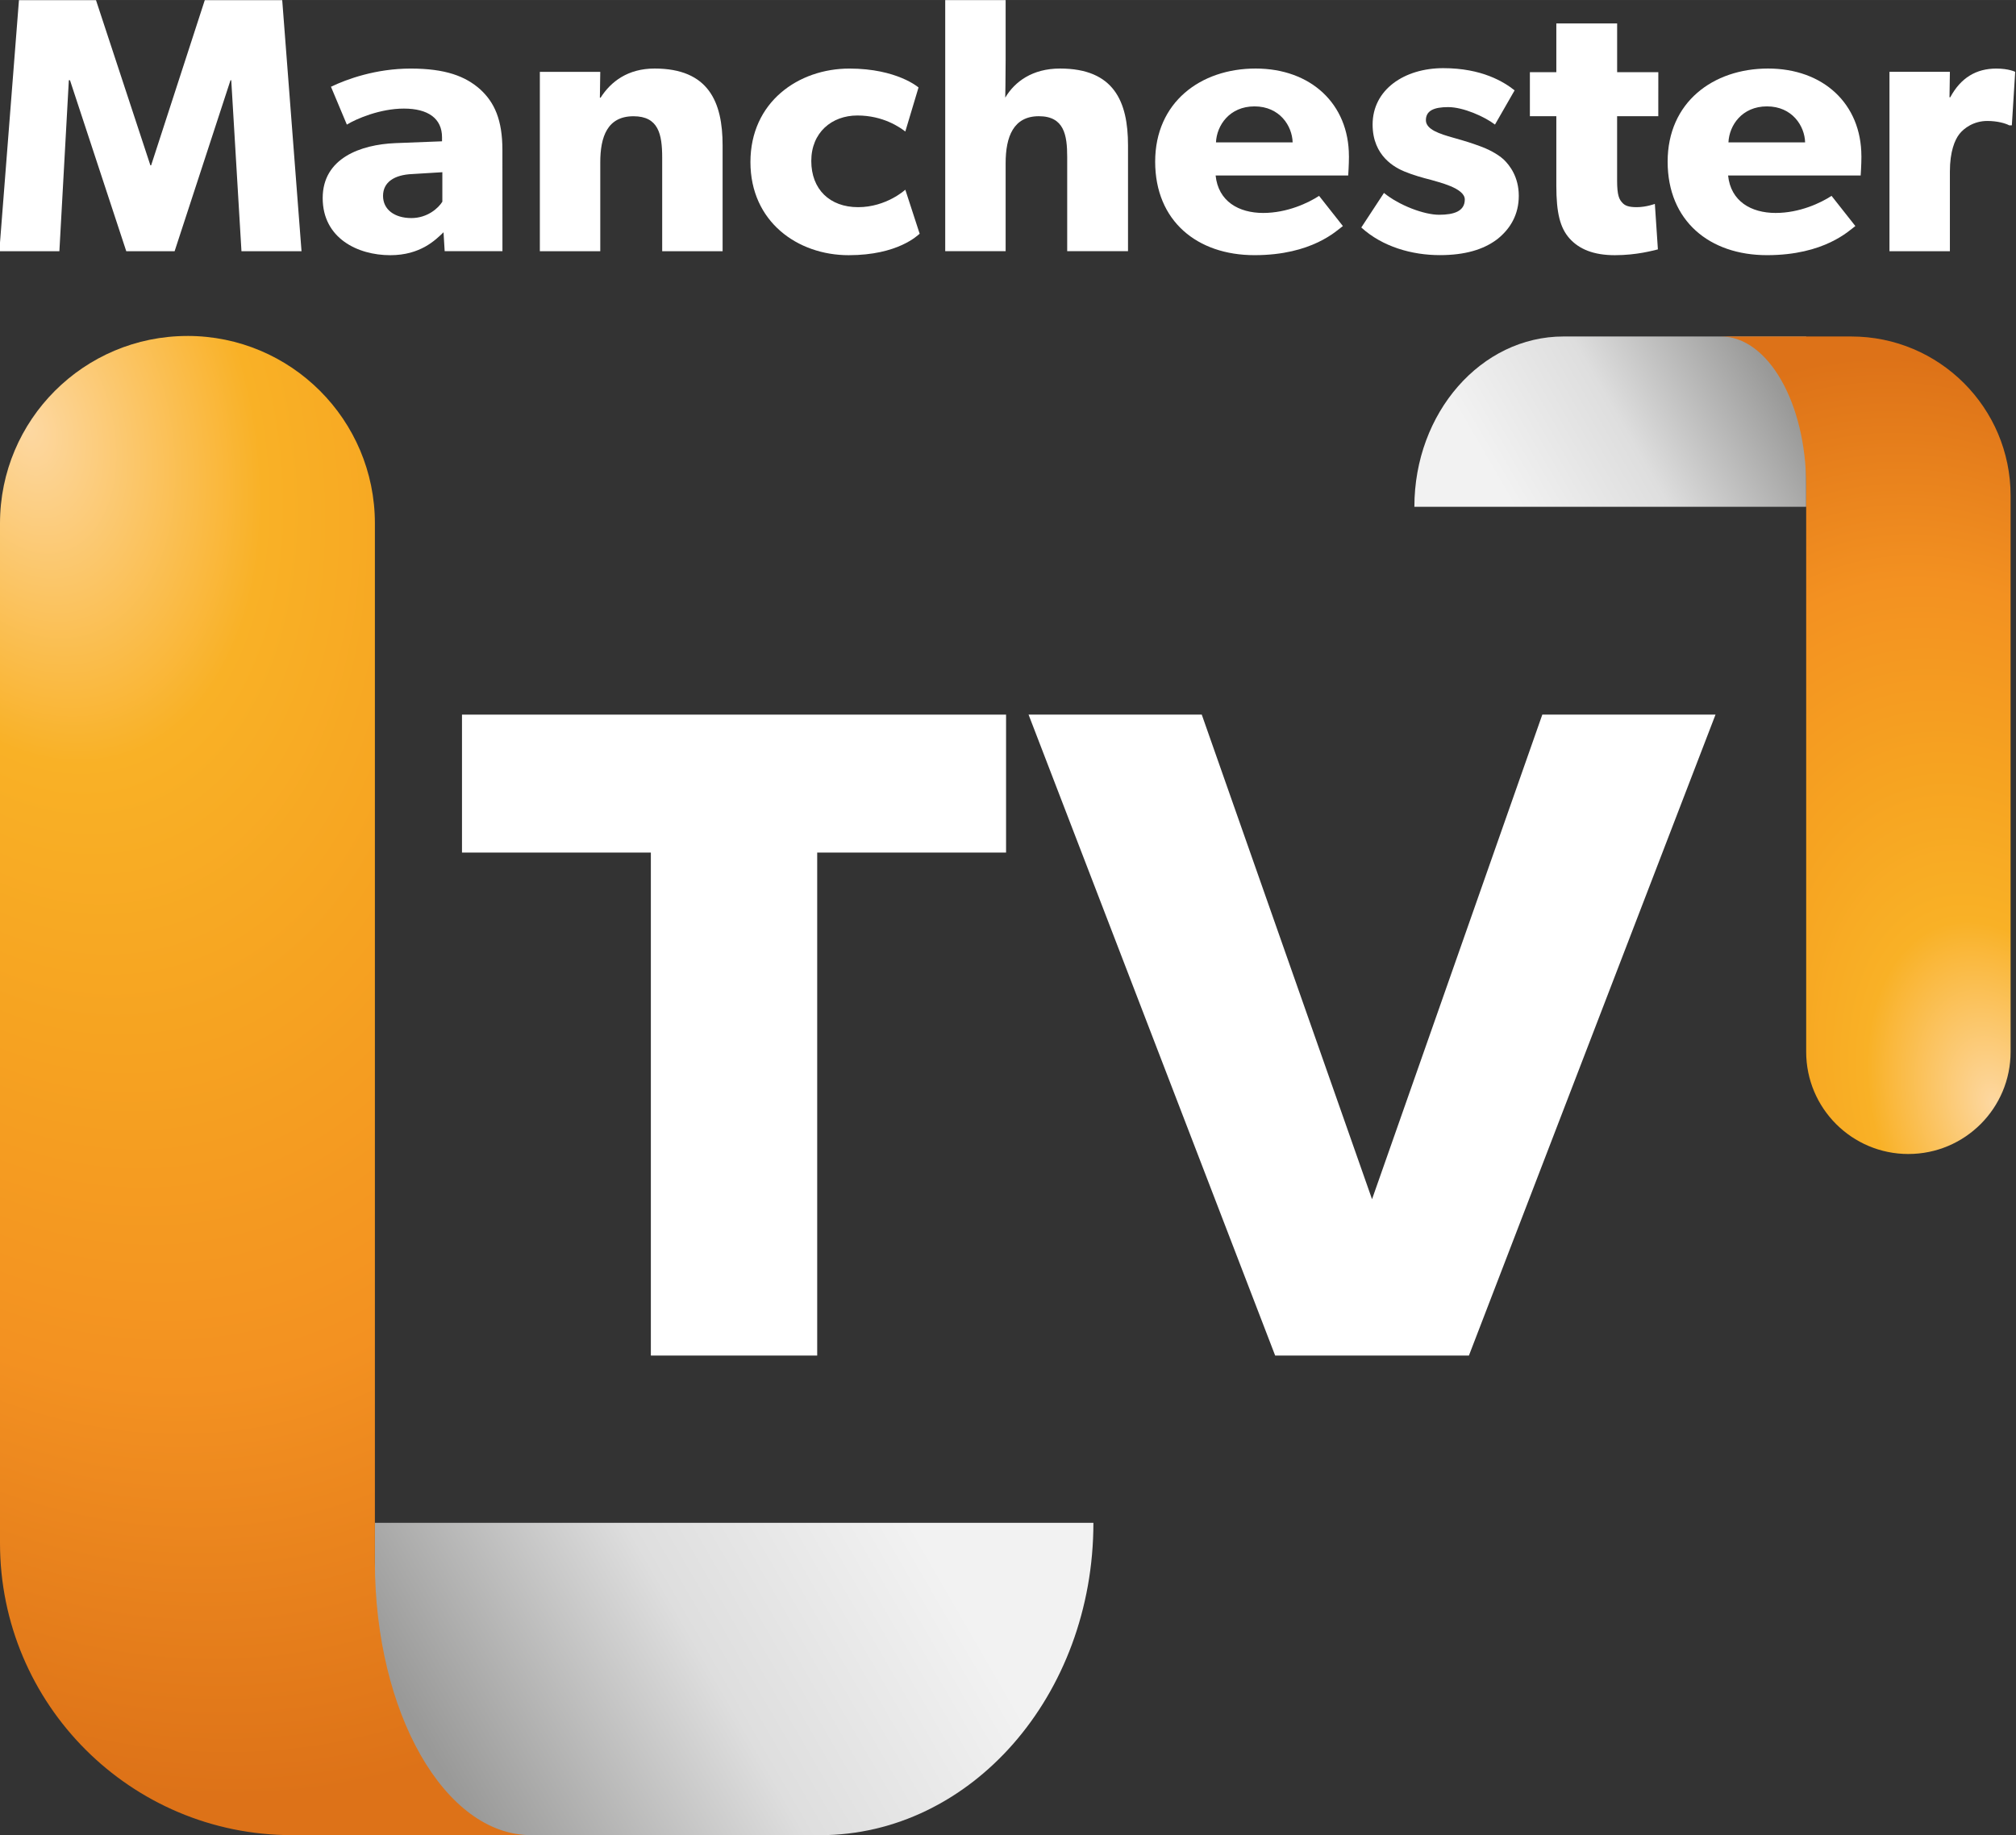 <svg width="800" height="728.39" version="1.1" viewBox="0 0 211.67 192.72" xmlns="http://www.w3.org/2000/svg" xmlns:xlink="http://www.w3.org/1999/xlink">
 <rect x="0" y="0" width="211.67" height="192.72" fill="#333333" stroke="none"/>
 <defs>
  <linearGradient id="linearGradient947">
   <stop stop-color="#fdd8a2" offset="0"/>
   <stop stop-color="#f9b126" offset=".245"/>
   <stop stop-color="#f6a321" offset=".45"/>
   <stop stop-color="#f39121" offset=".7"/>
   <stop stop-color="#dd7218" offset="1"/>
  </linearGradient>
  <linearGradient id="linearGradient935">
   <stop stop-color="#999998" offset="0"/>
   <stop stop-color="#999998" offset=".145"/>
   <stop stop-color="#dedede" offset=".6"/>
   <stop stop-color="#f2f2f2" offset="1"/>
  </linearGradient>
  <linearGradient id="linearGradient937-1" x1="231.92" x2="577.27" y1="882.1" y2="682.71" gradientTransform="matrix(.164 0 0 .164 530.49 152.33)" gradientUnits="userSpaceOnUse" xlink:href="#linearGradient935"/>
  <radialGradient id="radialGradient949-9" cx="-7.67" cy="272.33" r="170" gradientTransform="matrix(.224 .834 -.544 .146 682.09 115.86)" gradientUnits="userSpaceOnUse" xlink:href="#linearGradient947"/>
  <radialGradient id="radialGradient949-6-3" cx="-7.67" cy="272.33" r="170" gradientTransform="matrix(.361 1.346 -.877 .235 538.88 -135.09)" gradientUnits="userSpaceOnUse" xlink:href="#linearGradient947"/>
  <linearGradient id="linearGradient1568" x1="231.92" x2="577.27" y1="882.1" y2="682.71" gradientTransform="matrix(.265 0 0 .265 294.31 -76.241)" gradientUnits="userSpaceOnUse" xlink:href="#linearGradient935"/>
 </defs>
 <g transform="translate(-529.17 -104.28)">
  <g transform="matrix(3.747 0 0 3.61 -22.246 254.67)" fill="#fff">
   <path d="m155.07-41.655h-2.17l-1.503 4.805h-0.021l-1.524-4.805h-2.159l-0.55 7.303h1.683l0.265-4.974h0.032l1.577 4.974h1.355l1.566-4.974h0.021l0.286 4.974h1.683z" style="white-space:pre"/>
   <path d="m161.24-37.295c0-0.878-0.222-1.386-0.624-1.767-0.413-0.381-0.974-0.603-1.947-0.603s-1.789 0.307-2.233 0.529l0.445 1.101c0.265-0.169 0.931-0.466 1.598-0.466 0.677 0 1.069 0.286 1.069 0.836v0.116l-1.312 0.053c-0.963 0.042-2.032 0.434-2.032 1.598s0.974 1.662 1.894 1.662c0.847 0 1.27-0.445 1.492-0.667l0.032 0.55h1.619zm-1.683 1.503c-0.106 0.18-0.413 0.476-0.868 0.476-0.466 0-0.794-0.243-0.794-0.646 0-0.392 0.307-0.614 0.826-0.635l0.836-0.053z" style="white-space:pre"/>
   <path d="m167.41-37.433c0-1.259-0.392-2.233-1.905-2.233-0.751 0-1.228 0.381-1.513 0.847h-0.021l0.011-0.751h-1.693v5.218h1.693v-2.582c0-0.751 0.201-1.344 0.931-1.344 0.699 0 0.804 0.519 0.804 1.206v2.72h1.693z" style="white-space:pre"/>
   <path d="m172.53-36.141s-0.529 0.508-1.323 0.508-1.312-0.519-1.312-1.344c0-0.826 0.572-1.323 1.291-1.323 0.73 0 1.196 0.349 1.344 0.466l0.37-1.281s-0.603-0.55-1.937-0.55c-1.429 0-2.773 0.974-2.773 2.72 0 1.736 1.323 2.709 2.752 2.709 1.386 0 1.937-0.582 1.99-0.624z" style="white-space:pre"/>
   <path d="m178.77-37.433c0-1.27-0.392-2.233-1.905-2.233-0.773 0-1.27 0.381-1.535 0.847 0 0 0.011-0.572 0.011-1.101v-1.736h-1.693v7.303h1.693v-2.561c0-0.773 0.222-1.365 0.931-1.365s0.794 0.55 0.794 1.185v2.741h1.704z" style="white-space:pre"/>
   <path d="m184.96-37.115c0-1.524-1.069-2.551-2.614-2.551s-2.815 0.984-2.815 2.709 1.175 2.72 2.783 2.72c1.619 0 2.307-0.72 2.477-0.847l-0.667-0.878c-0.296 0.201-0.889 0.497-1.566 0.497-0.688 0-1.259-0.339-1.333-1.09h3.715s0.021-0.307 0.021-0.561zm-3.725-0.402c0.021-0.497 0.381-1.048 1.079-1.048 0.709 0 1.058 0.572 1.069 1.048z" style="white-space:pre"/>
   <path d="m189.72-35.962c0-0.55-0.254-0.889-0.423-1.058-0.18-0.169-0.445-0.307-0.677-0.392-0.222-0.085-0.381-0.138-0.741-0.243-0.36-0.106-0.762-0.233-0.762-0.508s0.222-0.381 0.624-0.381c0.423 0 1.016 0.275 1.312 0.508l0.55-0.995c-0.296-0.243-0.91-0.646-2-0.646s-1.979 0.624-1.979 1.64c0 0.931 0.646 1.259 0.889 1.365 0.243 0.106 0.54 0.191 0.741 0.243 0.191 0.064 0.953 0.233 0.953 0.572 0 0.339-0.296 0.445-0.72 0.445s-1.122-0.275-1.545-0.635l-0.635 1.005c0.593 0.561 1.418 0.804 2.201 0.804 0.699 0 1.217-0.159 1.598-0.455 0.381-0.307 0.614-0.73 0.614-1.27z" style="white-space:pre"/>
   <path d="m193.63-39.56h-1.154v-1.418h-1.704v1.418h-0.741v1.281h0.741v2.021c0 0.794 0.106 1.228 0.37 1.535 0.265 0.307 0.667 0.487 1.27 0.487 0.614 0 1.079-0.138 1.206-0.169l-0.085-1.323s-0.243 0.095-0.508 0.095c-0.222 0-0.328-0.042-0.402-0.127-0.085-0.095-0.148-0.201-0.148-0.646v-1.873h1.154z" style="white-space:pre"/>
   <path d="m199.32-37.115c0-1.524-1.069-2.551-2.614-2.551s-2.815 0.984-2.815 2.709 1.175 2.72 2.783 2.72c1.619 0 2.307-0.72 2.477-0.847l-0.667-0.878c-0.296 0.201-0.889 0.497-1.566 0.497-0.688 0-1.259-0.339-1.333-1.09h3.715s0.021-0.307 0.021-0.561zm-3.725-0.402c0.021-0.497 0.381-1.048 1.079-1.048 0.709 0 1.058 0.572 1.069 1.048z" style="white-space:pre"/>
   <path d="m203.63-39.57s-0.18-0.095-0.529-0.095c-0.561 0-0.995 0.265-1.291 0.836h-0.021l0.011-0.741h-1.693v5.218h1.693v-2.318c0-0.582 0.138-0.921 0.265-1.09 0.127-0.169 0.402-0.381 0.783-0.381 0.296 0 0.519 0.074 0.614 0.127h0.074z" style="white-space:pre"/>
  </g>
  <g transform="matrix(1.381 0 0 1.298 489.99 -40.647)" fill="#fff">
   <path d="m104.86 169.47v11.16h-14.359v40.695h-12.647v-40.695h-14.359v-11.16z" style="white-space:pre"/>
   <path d="m145.63 169.47h13.168l-18.748 51.855h-14.731l-18.748-51.855h13.168l12.945 39.207z" style="white-space:pre"/>
  </g>
  <path d="m568.53 264.2v32.801h46.741c15.851 0 28.701-14.685 28.701-32.8z" fill="url(#linearGradient937-1)" stop-color="#000000" stroke-width=".054" style="paint-order:stroke fill markers"/>
  <path d="m548.85 139.56c-10.869 0-19.68 8.811-19.68 19.68v107.09c0 16.938 13.731 30.669 30.669 30.669h25.093c-9.058 0-16.4-12.85-16.4-28.701v-109.06c0-10.869-8.811-19.68-19.68-19.68z" fill="url(#radialGradient949-9)" stop-color="#000000" stroke-width=".121" style="paint-order:stroke fill markers"/>
  <g transform="matrix(-.338 0 0 -.338 839.03 192.73)">
   <path d="m355.68 104.23v52.917h75.406c25.572 0 46.302-23.692 46.302-52.917z" fill="url(#linearGradient1568)" stop-color="#000000" stroke-width=".087" style="paint-order:stroke fill markers"/>
   <path d="m323.93-96.851c-17.535 0-31.75 14.215-31.75 31.75v172.77c0 27.325 22.152 49.477 49.477 49.477h40.481c-14.613 2e-5 -26.458-20.73-26.458-46.302v-175.95c0-17.535-14.215-31.75-31.75-31.75z" fill="url(#radialGradient949-6-3)" stop-color="#000000" stroke-width=".194" style="paint-order:stroke fill markers"/>
  </g>
 </g>
</svg>
